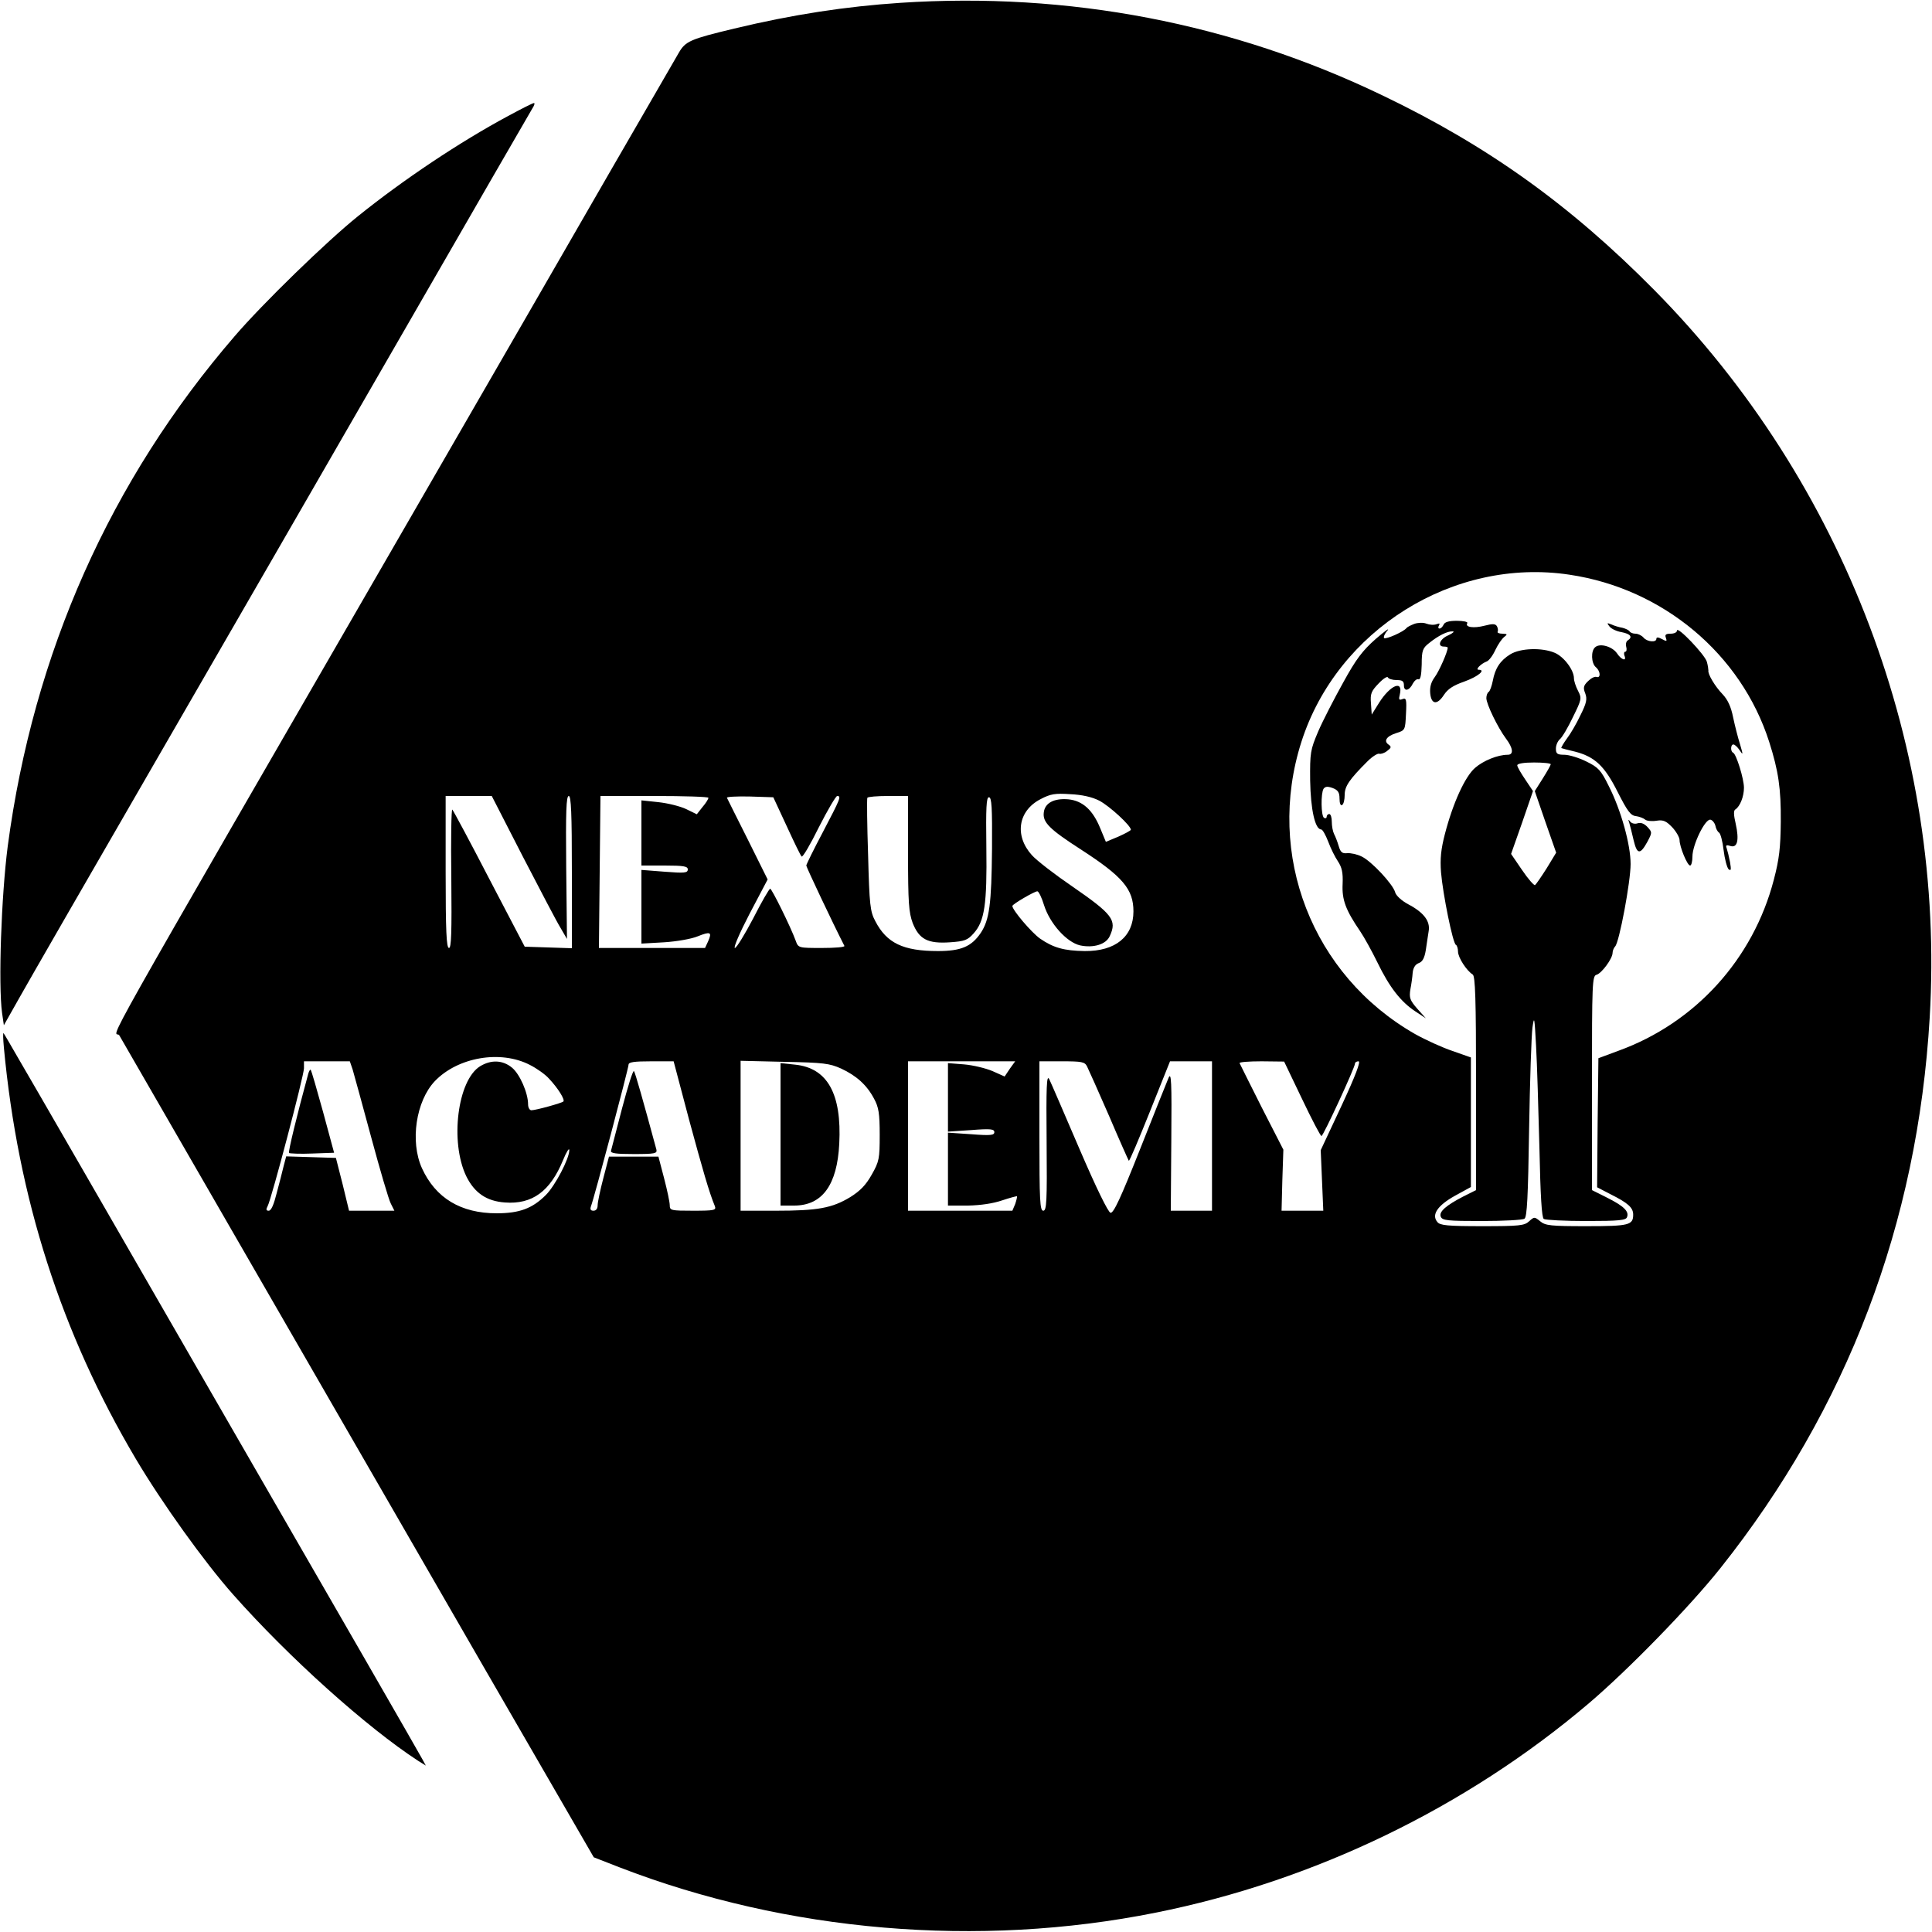 <?xml version="1.0" standalone="no"?>
<!DOCTYPE svg PUBLIC "-//W3C//DTD SVG 20010904//EN"
 "http://www.w3.org/TR/2001/REC-SVG-20010904/DTD/svg10.dtd">
<svg version="1.0" xmlns="http://www.w3.org/2000/svg"
 width="750pt" height="750pt" viewBox="0 0 750 750"
 preserveAspectRatio="xMidYMid meet">

<g transform="translate(0,750) scale(0.1,-0.1)"
fill="#000000" stroke="none">
<path d="M3495 7489 c-211 -14 -416 -45 -645 -100 -171 -41 -189 -49 -215 -94
-13 -22 -132 -229 -266 -460 -133 -231 -460 -798 -727 -1260 -1329 -2301
-1196 -2066 -1179 -2094 16 -28 704 -1220 1410 -2444 l432 -747 100 -39 c650
-251 1393 -314 2081 -176 616 123 1205 408 1681 812 153 130 392 375 512 526
492 619 765 1337 812 2136 62 1041 -330 2077 -1069 2825 -326 330 -647 560
-1056 756 -582 280 -1217 402 -1871 359z m2598 -2220 c363 -54 666 -308 775
-649 36 -113 46 -181 45 -310 -1 -101 -6 -145 -27 -225 -80 -308 -305 -556
-603 -664 l-78 -29 -3 -251 -2 -250 52 -27 c68 -34 88 -52 88 -79 0 -41 -16
-45 -181 -45 -138 0 -160 2 -180 19 -22 18 -23 18 -43 0 -18 -17 -38 -19 -182
-19 -134 0 -164 3 -174 16 -24 28 0 64 68 102 l62 34 0 252 0 251 -71 25 c-39
13 -105 43 -146 66 -399 228 -581 696 -441 1134 139 435 591 717 1041 649z
m-1826 -877 c39 -20 123 -97 123 -113 0 -3 -22 -15 -49 -27 l-48 -20 -22 53
c-29 71 -68 106 -123 112 -56 5 -92 -14 -96 -51 -5 -38 22 -65 143 -143 164
-106 205 -155 205 -241 0 -98 -70 -155 -189 -154 -80 1 -122 13 -173 48 -33
23 -108 111 -108 127 0 7 86 57 97 57 5 0 17 -24 26 -54 23 -72 88 -144 140
-156 52 -11 101 4 115 36 29 62 11 85 -147 194 -66 45 -136 99 -155 120 -69
76 -54 173 34 218 38 20 56 23 115 19 45 -2 85 -11 112 -25z m-2238 -216 c67
-129 132 -254 147 -278 l25 -43 -3 278 c-2 216 0 277 10 277 9 0 12 -66 12
-295 l0 -296 -92 3 -91 3 -137 262 c-75 145 -140 266 -144 270 -4 5 -6 -115
-4 -265 2 -213 0 -272 -9 -272 -10 0 -13 66 -13 295 l0 295 89 0 90 0 120
-234z m721 227 c0 -5 -10 -21 -23 -36 l-22 -28 -41 20 c-23 11 -71 23 -108 27
l-66 7 0 -127 0 -126 90 0 c74 0 90 -3 90 -15 0 -14 -13 -15 -90 -9 l-90 7 0
-143 0 -143 88 5 c48 3 106 13 130 23 50 20 57 17 41 -19 l-12 -26 -206 0
-206 0 3 295 3 295 209 0 c116 0 210 -3 210 -7z m304 -110 c28 -61 54 -115 58
-118 4 -4 34 47 67 114 34 67 66 121 71 121 17 0 12 -11 -55 -139 -36 -68 -65
-127 -65 -131 0 -6 101 -220 148 -312 2 -5 -37 -8 -87 -8 -91 0 -92 0 -102 28
-20 55 -93 202 -99 202 -4 0 -34 -52 -66 -115 -33 -63 -65 -115 -71 -115 -7 0
19 60 57 133 l70 133 -77 155 c-43 85 -79 158 -81 162 -2 4 37 6 88 5 l92 -3
52 -112z m471 -105 c0 -193 3 -230 18 -271 25 -63 58 -81 145 -75 57 4 68 8
92 35 42 47 52 112 49 333 -2 156 0 195 10 195 11 0 13 -40 12 -200 -2 -215
-10 -276 -44 -327 -36 -53 -77 -70 -166 -70 -135 0 -199 31 -243 116 -20 37
-23 63 -28 256 -4 118 -5 218 -3 223 2 4 39 7 81 7 l77 0 0 -222z m-1468 -822
c26 -13 60 -37 74 -53 35 -37 63 -82 56 -89 -6 -6 -107 -34 -124 -34 -7 0 -13
10 -13 23 0 44 -32 117 -62 142 -36 30 -81 32 -124 6 -88 -54 -118 -294 -54
-427 32 -65 79 -97 150 -102 106 -8 176 43 226 165 13 32 24 49 24 38 0 -33
-55 -138 -91 -174 -52 -52 -102 -71 -191 -71 -139 0 -237 59 -290 175 -47 104
-23 261 50 338 89 93 255 122 369 63z m-688 -18 c5 -18 38 -136 72 -263 34
-126 68 -242 76 -257 l14 -28 -88 0 -88 0 -25 103 -26 102 -96 3 -97 3 -10
-38 c-5 -21 -17 -68 -27 -105 -11 -44 -21 -68 -31 -68 -10 0 -11 5 -4 18 15
28 141 507 141 535 l0 27 89 0 89 0 11 -32z m1305 -191 c54 -199 79 -286 101
-339 6 -16 -1 -18 -84 -18 -86 0 -91 1 -91 21 0 12 -10 59 -22 105 l-22 84
-96 0 -96 0 -22 -84 c-12 -46 -22 -93 -22 -105 0 -13 -6 -21 -16 -21 -11 0
-14 5 -10 17 12 30 146 536 146 550 0 10 22 13 88 13 l87 0 59 -223z m591 195
c60 -28 100 -64 128 -117 18 -33 22 -57 22 -140 0 -93 -2 -104 -31 -155 -23
-41 -45 -63 -83 -87 -71 -43 -127 -53 -289 -53 l-137 0 0 291 0 291 170 -4
c152 -3 175 -6 220 -26z m655 -1 l-20 -30 -47 21 c-26 11 -75 23 -110 26 l-63
5 0 -133 0 -133 90 6 c76 6 90 4 90 -8 0 -12 -14 -14 -90 -8 l-90 6 0 -142 0
-141 78 0 c49 1 97 8 132 20 30 10 56 17 58 16 1 -2 -2 -15 -7 -30 l-11 -26
-202 0 -203 0 0 290 0 290 208 0 208 0 -21 -29z m300 9 c6 -12 44 -97 85 -191
40 -94 75 -172 77 -175 3 -2 39 84 82 191 l78 195 81 0 82 0 0 -290 0 -290
-80 0 -80 0 2 272 c2 233 0 269 -11 243 -7 -16 -57 -142 -111 -278 -75 -189
-102 -247 -114 -245 -9 2 -54 93 -121 249 -58 135 -110 256 -117 270 -10 19
-12 -29 -10 -244 2 -232 0 -267 -13 -267 -13 0 -15 39 -15 290 l0 290 87 0
c78 0 89 -2 98 -20z m834 -125 c38 -80 72 -145 76 -145 7 0 130 266 130 281 0
5 6 9 14 9 9 0 -12 -56 -66 -172 l-81 -173 5 -117 5 -118 -81 0 -81 0 3 118 4
119 -84 164 c-45 90 -84 167 -86 172 -2 4 36 7 85 7 l88 -1 69 -144z"/>
<path d="M5490 5078 c-13 -5 -27 -12 -30 -16 -10 -14 -80 -45 -87 -39 -3 4 2
17 13 29 10 13 -10 -2 -45 -32 -51 -45 -76 -77 -127 -170 -35 -63 -79 -148
-97 -190 -30 -71 -32 -81 -31 -190 2 -113 19 -190 43 -190 5 0 17 -21 27 -47
10 -27 27 -61 38 -77 15 -23 20 -43 18 -88 -3 -61 12 -101 68 -183 15 -22 45
-76 67 -121 47 -97 91 -153 147 -190 l41 -27 -33 37 c-29 33 -32 43 -27 75 4
20 8 49 9 65 2 19 10 32 23 37 15 5 23 20 28 51 3 24 9 57 11 73 7 39 -19 73
-80 105 -26 14 -47 34 -50 46 -8 31 -92 121 -130 139 -18 9 -43 14 -56 13 -19
-2 -26 3 -33 27 -5 17 -13 38 -18 47 -5 10 -9 31 -9 48 0 16 -4 30 -10 30 -5
0 -10 -5 -10 -11 0 -5 -4 -7 -10 -4 -12 7 -13 95 -2 113 7 9 15 10 35 3 21 -8
27 -17 27 -41 0 -18 4 -29 10 -25 6 3 10 21 10 39 0 34 18 60 89 131 18 18 39
31 45 29 6 -2 20 2 31 11 16 12 17 16 6 24 -21 14 -9 33 29 45 35 11 35 12 38
75 3 56 1 63 -14 57 -13 -5 -15 -2 -10 18 14 58 -37 37 -81 -33 l-28 -45 -3
44 c-3 37 1 47 30 77 18 19 34 29 36 23 2 -5 17 -10 33 -10 23 0 29 -4 29 -21
0 -25 21 -21 35 8 6 11 15 18 21 16 8 -3 12 16 13 57 0 55 4 64 28 83 37 30
72 47 92 46 9 0 1 -7 -16 -15 -34 -14 -45 -44 -18 -44 8 0 15 -2 15 -4 0 -16
-33 -91 -50 -114 -15 -20 -20 -40 -18 -63 4 -44 27 -47 53 -7 15 23 36 37 79
52 53 19 86 46 56 46 -14 0 8 23 31 32 9 3 24 23 34 45 10 21 25 43 34 50 14
11 13 12 -7 13 -13 0 -21 4 -18 8 2 4 1 14 -3 21 -6 10 -17 10 -48 2 -42 -11
-77 -6 -67 10 3 5 -15 9 -41 9 -31 0 -47 -5 -51 -15 -4 -8 -10 -15 -16 -15 -5
0 -6 5 -2 12 5 8 2 9 -9 5 -10 -4 -27 -3 -40 2 -12 5 -33 4 -47 -1z"/>
<path d="M6248 5068 c7 -9 28 -19 47 -22 35 -7 44 -19 24 -32 -6 -3 -9 -15 -6
-25 3 -11 1 -19 -4 -19 -4 0 -6 -7 -3 -15 10 -24 -12 -17 -29 9 -18 26 -65 40
-84 24 -18 -14 -16 -63 2 -78 18 -15 20 -43 3 -38 -7 3 -22 -5 -33 -16 -18
-17 -20 -26 -11 -48 8 -22 5 -37 -19 -85 -15 -32 -39 -73 -53 -91 -13 -18 -22
-34 -21 -36 2 -1 27 -8 54 -14 76 -20 114 -55 165 -157 37 -73 50 -91 70 -93
14 -2 30 -8 37 -14 6 -5 26 -7 44 -4 26 4 37 -1 61 -26 15 -16 28 -39 28 -49
0 -26 30 -99 41 -99 5 0 9 16 9 35 0 45 49 147 70 143 8 -2 16 -12 19 -23 2
-11 8 -23 14 -27 6 -3 14 -34 18 -68 4 -34 13 -67 19 -74 10 -8 11 -3 6 27 -4
21 -10 45 -13 54 -5 12 -1 14 14 9 28 -9 35 23 21 86 -8 34 -9 52 -1 56 18 12
33 50 33 84 0 35 -30 131 -42 136 -11 5 -10 32 1 32 5 0 16 -10 24 -22 14 -21
14 -19 2 22 -8 25 -20 72 -27 105 -8 41 -21 69 -41 90 -30 31 -58 79 -55 92 0
4 -2 20 -6 34 -8 28 -116 141 -116 121 0 -7 -11 -12 -25 -12 -18 0 -23 -4 -18
-16 5 -14 3 -15 -15 -5 -15 8 -22 8 -22 1 0 -15 -36 -12 -50 5 -7 8 -21 15
-31 15 -10 0 -20 4 -23 9 -3 5 -16 11 -28 14 -13 2 -32 8 -43 13 -17 7 -18 6
-7 -8z"/>
<path d="M5863 4960 c-39 -24 -59 -54 -68 -103 -4 -20 -11 -40 -16 -43 -5 -3
-9 -14 -9 -24 0 -23 44 -114 76 -157 28 -37 31 -63 7 -63 -39 0 -95 -23 -127
-51 -39 -34 -86 -137 -117 -257 -15 -58 -19 -95 -15 -148 7 -84 46 -278 58
-282 4 -2 8 -14 8 -26 0 -23 33 -74 57 -89 10 -6 13 -95 13 -422 l0 -415 -48
-24 c-68 -35 -97 -60 -89 -79 6 -15 26 -17 159 -17 84 0 159 4 166 9 10 6 14
85 18 347 3 187 9 365 13 395 7 48 8 40 14 -71 4 -69 9 -246 13 -395 4 -188 9
-272 17 -277 7 -4 81 -8 165 -8 127 0 154 3 158 15 9 22 -12 43 -78 76 l-58
29 0 416 c0 389 1 416 18 420 20 6 62 63 62 85 0 8 5 20 10 25 16 16 60 251
60 320 0 75 -37 209 -85 303 -30 61 -40 72 -87 95 -28 14 -67 26 -85 26 -28 0
-33 4 -33 24 0 13 7 29 15 36 9 7 32 46 51 86 34 69 35 73 20 102 -9 17 -16
39 -16 49 0 32 -39 84 -75 99 -50 21 -133 18 -172 -6z m157 -427 c0 -3 -14
-28 -31 -55 l-31 -49 41 -119 42 -120 -37 -61 c-21 -33 -41 -62 -45 -65 -4 -2
-27 24 -50 58 l-43 63 43 122 42 122 -30 45 c-17 25 -31 49 -31 55 0 7 26 11
65 11 36 0 65 -3 65 -7z"/>
<path d="M6325 4305 c3 -11 11 -41 17 -68 13 -54 25 -56 53 -5 19 36 19 37 1
57 -13 14 -26 19 -39 15 -11 -4 -24 0 -29 7 -7 10 -8 8 -3 -6z"/>
<path d="M1197 3333 c-44 -161 -79 -305 -75 -309 3 -2 44 -4 90 -2 l85 3 -43
159 c-24 87 -45 160 -48 163 -2 2 -6 -4 -9 -14z"/>
<path d="M2415 3198 c-22 -84 -41 -158 -43 -165 -3 -10 18 -13 88 -13 83 0 92
2 88 18 -51 188 -82 298 -87 304 -4 4 -24 -61 -46 -144z"/>
<path d="M3030 3096 l0 -276 53 0 c109 0 167 80 175 240 10 194 -46 294 -171
307 l-57 6 0 -277z"/>
<path d="M1973 7050 c-188 -101 -408 -248 -583 -389 -122 -98 -369 -338 -479
-466 -483 -560 -781 -1229 -881 -1980 -25 -194 -37 -537 -22 -647 l7 -48 61
108 c33 59 272 474 531 922 259 448 690 1195 958 1660 268 465 493 855 501
868 8 12 11 22 7 22 -5 0 -50 -23 -100 -50z"/>
<path d="M15 3434 c55 -587 223 -1109 512 -1597 102 -172 267 -402 378 -527
216 -244 519 -516 719 -646 l29 -18 -13 24 c-7 14 -350 610 -763 1325 -412
715 -774 1343 -805 1395 -30 52 -56 97 -58 99 -3 3 -2 -22 1 -55z"/>
</g>
</svg>
